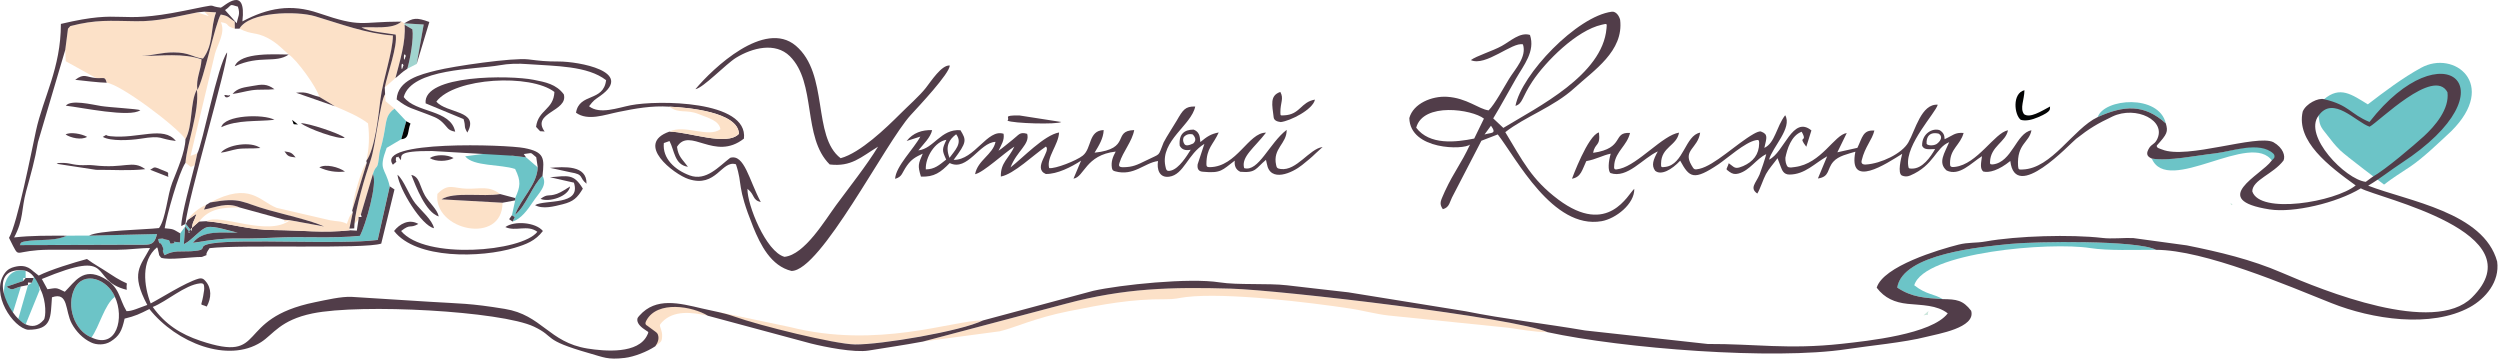 <svg width="983" height="142" viewBox="0 0 983 142" fill="none" xmlns="http://www.w3.org/2000/svg">
<path fill-rule="evenodd" clip-rule="evenodd" d="M913.817 39.016C911.831 41.476 911.646 42.503 911.646 45.491C912.118 49.08 912.145 49.608 915.074 53.151C917.115 55.769 917.799 56.74 920.182 59.127C922.038 60.986 937.068 72.364 937.409 72.577C940.735 70.005 944.088 67.906 947.487 65.658C952.753 62.17 959.089 55.981 963.874 51.55C982.33 33.169 965.001 19.478 951.958 26.666C944.651 30.653 937.529 36.055 931.036 41.032C924.634 37.128 920.108 33.687 913.817 39.016Z" fill="#6CC4C7"/>
<path fill-rule="evenodd" clip-rule="evenodd" d="M80.289 4.584L82.118 6.342L77.508 4.871C69.001 6.527 62.294 8.46 53.5 8.331C43.155 8.201 37.815 7.6 27.627 10.246L26.712 11.272L25.641 19.589L25.853 24.076L37.797 30.708C41.122 30.893 41.252 29.996 41.963 32.54C47.515 33.169 69.666 49.904 72.917 54.723C75.873 49.422 74.645 40.144 77.425 35.186C78.45 44.048 73.573 56.009 72.917 64.002L75.088 65.658L76.603 64.927L77.6 60.311L74.931 61.282L84.538 21.078C85.609 17.248 88.75 12.743 86.838 8.728C90.819 9.302 88.066 10.144 92.334 11.272L92.306 8.516C89.406 6.703 90.135 6.314 86.81 5.713C84.667 8.988 80.132 31.31 77.564 35.398C77.009 30.653 78.921 28.053 79.236 23.335C71.855 20.791 63.495 21.994 55.671 22.022C60.465 21.763 63.449 20.579 68.289 20.606C74.525 20.634 75.725 22.521 79.781 23.049C84.104 17.359 82.607 11.087 84.935 4.852L80.289 4.584Z" fill="#FCE1C8"/>
<path fill-rule="evenodd" clip-rule="evenodd" d="M263.187 41.948C270.235 42.235 290.317 44.02 290.548 52.623C285.809 57.628 270.965 51.809 263.187 51.754C249.442 56.601 264.97 68.488 270.679 70.394C281.68 74.039 283.722 62.79 289.375 64.603C292.202 73.123 289.458 72.605 296.155 89.256C299.037 96.361 303.176 104.594 311.212 106.537C322.759 106.537 348.189 56.028 358.082 45.251C360.964 42.105 373.61 28.701 373.425 25.741C370.202 25.528 366.146 31.874 364.05 34.547C361.666 37.619 356.844 41.865 353.944 44.797C348.448 50.274 338.314 60.089 330.537 62.207C319.276 53.659 326.056 29.062 312.866 17.942C300.608 7.665 280.424 26.73 273.431 35.065C276.471 34.621 285.375 25.204 289.403 22.716C295.814 18.784 304.848 16.471 310.556 22.087C321.188 32.632 315.378 53.946 326.241 64.668C334.804 65.667 338.471 61.782 345.252 57.665C340.698 65.14 334.074 73.428 328.781 80.635C324.301 86.722 316.367 100.172 308.459 100.986C301.18 99.016 293.744 80.45 293.901 74.242C296.885 76.573 295.73 78.618 299.139 79.46C294.502 70.755 292.701 60.45 287.121 62.05C282.641 65.463 277.671 71.356 271.178 68.969C265.414 66.842 260.416 62.364 261.017 56.25L263.243 55.463C265.229 59.136 265.155 64.825 270.494 65.584C268.351 62.596 266.698 61.698 266.199 57.739C271.196 49.691 280.969 63.613 292.516 54.492C294.271 39.386 258.393 39.339 248.001 41.384C242.893 42.383 235.826 45.112 231.614 41.781C233.499 39.339 233.6 39.422 236.039 37.693C249.581 28.072 227.347 24.186 219.809 24.186C214.442 24.186 212.474 23.927 207.708 23.345C201.611 22.614 178.306 26.018 171.544 27.72C165.29 29.265 156.358 31.467 155.961 39.071C160.57 42.688 162.371 42.66 167.766 44.816C170.02 45.731 171.978 46.231 173.844 47.989C176.2 50.218 175.885 51.19 178.98 51.791C177.225 42.956 163.507 44.501 158.741 38.155C161.808 26.823 187.469 27.295 196.318 25.676C200.115 24.991 203.727 24.917 207.736 25.232C218.525 26.018 231.014 25.861 238.32 31.522C237.277 40.2 227.771 36.398 226.487 44.316C231.125 47.702 237.775 45.102 243.244 44.002C249.627 42.706 256.148 41.476 263.187 41.948Z" fill="#513D49"/>
<path fill-rule="evenodd" clip-rule="evenodd" d="M94.144 11.272C99.197 13.844 100.297 12.401 105.248 14.945C108.675 16.703 110.956 19.145 113.552 21.448C116.748 23.548 124.498 34.242 125.57 38.1L131.694 41.8C136.017 43.613 141.273 45.815 144.71 48.516C145.338 53.761 145.153 58.405 144.026 63.28C147.453 58.609 148.82 45.288 149.605 38.941C150.575 31.254 154.446 20.458 154.501 13.974C143.583 13.086 134.447 9.543 123.916 6.397C116.554 4.214 98.015 4.556 94.144 11.272ZM139.361 88.044L140.987 86.185V85.269L141.901 84.353L146.612 68.488C147.813 64.474 148.368 67.073 148.894 62.614C149.421 58.239 149.448 59.524 150.307 55.926C152.247 48.063 151.065 45.778 155.102 42.706L151.591 39.774L151.407 37.045C149.439 39.82 147.712 57.156 145.726 62.975C143.656 69.034 139.805 81.754 139.361 88.044ZM144.201 64.002C142.031 66.129 138.594 78.951 138.465 82.827L144.201 64.002Z" fill="#FCE1C8"/>
<path fill-rule="evenodd" clip-rule="evenodd" d="M403.881 52.623C400.897 51.735 400.685 52.993 398.2 54.908C396.546 56.166 394.117 58.322 392.62 59.265C393.803 56.777 395.004 55.121 394.607 52.605C388.297 50.459 383.189 63.04 374.968 62.855C380.279 55.852 379.993 55.066 377.638 51.19C369.915 50.616 367.19 58.451 361.094 59.136C363.08 56.675 365.934 53.992 366.516 51.162C362.535 51.032 358.997 52.235 356.484 55.436L361.879 53.706C359.422 58.396 352.161 65.426 351.958 70.329C354.886 69.441 354.526 68.044 356.641 65.084C358.424 62.623 359.883 61.782 362.821 60.413C361.094 64.501 360.752 65.001 362.11 69.432C367.319 69.691 369.915 67.73 373.425 64.113C380.446 67.545 385.101 56.037 391.438 55.778C390.44 60.764 384.418 62.966 383.402 68.498C386.755 67.785 394.764 60.181 398.846 57.637C396.648 62.383 393.378 63.928 393.535 69.413C398.615 68.525 406.495 60.782 411.234 57.637C413.46 59.265 405.839 66.111 411.206 68.414C415.686 68.498 421.284 65.658 425.08 63.169L422.097 70.246C426.364 69.617 426.78 60.94 438.696 59.598C437.514 61.726 436.839 63.613 437.181 65.917C437.311 66.86 437.652 67.147 438.465 67.36C445.8 69.376 449.91 64.057 455.333 63.317C454.806 66.518 455.831 70.033 459.73 69.478C465.512 68.692 466.981 60.56 473.558 56.573C472.671 59.247 471.803 61.92 470.916 64.594C470.657 66.425 471.313 67.424 472.957 67.526C480.209 68.211 480.477 66.925 485.502 63.169C485.289 65.241 485.945 66.74 487.672 67.545C493.926 68.1 493.667 66.259 497.778 62.855C498.018 63.77 498.018 64.085 498.12 64.353C499.404 71.957 508.152 67.998 511.994 64.881C517.389 60.523 514.849 62.466 520.058 57.804C514.849 58.461 509.842 67.295 503.561 66.453C502.147 66.268 501.99 65.898 501.778 64.908C500.309 58.303 506.018 56.592 505.916 51.06C499.081 56.305 494.841 67.739 489.206 66.111C487.922 61.652 493.242 58.09 497.796 52.161C490.905 52.059 486.351 65.565 475.747 65.722C474.62 65.75 474.361 65.463 474.361 64.52C474.389 58.118 477.031 56.943 479.202 52.087C476.117 52.66 474.62 53.687 471.978 55.861C471.72 54.816 472.218 52.031 469.281 50.958C465.715 50.986 463.443 52.66 463.859 57.276C464.644 58.794 466.085 59.321 468.182 58.877C466.584 61.495 463.6 66.194 460.533 67.036C458.649 67.563 458.547 66.823 458.205 65.223C456.219 55.315 468.468 49.228 469.964 41.883C466.011 41.754 465.096 43.271 462.741 47.341C461.272 49.857 458.787 53.558 457.531 56.018C455.148 61.865 456.718 60.079 450.723 63.077C447.084 64.862 445.412 65.695 441.772 65.75C439.629 65.806 439.916 64.936 440.202 63.965C441.56 59.561 445.181 55.602 445.966 51.143C437.172 51.458 445.024 58.488 430.383 60.033C432.055 57.304 433.865 54.4 433.967 51.143C427.87 51.328 429.357 58.303 425.745 61.19C423.307 63.16 414.901 66.463 412.527 66.092C411.372 61.874 416.25 56.888 416.425 52.087C410.587 53.114 402.255 61.994 397.341 65.824C399.789 59.33 405.082 56.74 403.881 52.623ZM465.494 53.826C466.362 52.956 467.433 52.485 468.976 52.855C470.103 54.057 470.473 55.241 469.161 56.425C467.249 57.313 466.205 57.369 465.734 56.666C465.355 56.139 464.884 55.056 465.494 53.826ZM373.342 62.059C371.587 57.526 373.157 54.899 375.956 52.799C378.663 56.296 375.31 59.284 373.342 62.059ZM372.04 62.744C369.287 64.918 367.486 66.573 364.031 66.601C363.772 61.828 367.698 55.611 372.123 54.982C370.386 58.729 370.359 59.043 372.04 62.744Z" fill="#513D49"/>
<path fill-rule="evenodd" clip-rule="evenodd" d="M578.032 56.814C574.263 64.862 571.954 67.064 568.139 75.195C566.698 78.71 565.598 79.811 567.326 82.254C570.097 81.495 569.894 79.367 571.436 76.666L582.484 55.343L588.923 52.855C596.285 62.346 610.575 90.274 629.742 86.971C635.322 86 642.758 80.181 642.601 74.252C640.217 76.139 632.44 93.206 612.699 78.451C602.15 70.533 598.714 63.243 591.879 51.967C599.573 45.907 610.944 42.059 619.055 34.631C626.62 27.711 638.508 20.125 637.04 7.803C636.67 6.305 635.469 4.418 633.77 4.603C620.071 6.36 598.188 29.302 595.878 41.633C598.806 40.718 598.289 38.386 602.557 31.985C607.711 24.224 619.84 11.948 629.844 9.718C631.968 9.247 631.858 9.117 631.673 11.217C630.075 29.524 604.7 42.031 591.112 50.292L587.131 46.546C590.327 41.3 593.052 36.157 596.035 30.995C599.148 25.593 603.73 20.19 601.587 13.742C597.689 12.512 593.892 16.203 590.484 18.072C586.9 20.061 580.535 21.976 578.337 23.631C584.119 26.305 594.677 16.397 598.816 17.443C600.442 22.346 595.703 27.174 593.32 31.078C591.306 34.381 587.768 40.986 585.329 43.4C581.403 42.901 576.794 38.525 568.915 38.053C563.049 37.711 555.714 40.653 554.144 46.416C554.44 59.071 575.649 59.016 578.032 56.814ZM583.713 52.882L586.253 49.423C588.664 52.781 586.382 52.041 583.713 52.882ZM579.658 54.483C572.379 55.954 562.088 57.156 556.851 50.209C559.576 40.089 578.872 42.993 583.482 46.638L579.658 54.483Z" fill="#513D49"/>
<path fill-rule="evenodd" clip-rule="evenodd" d="M362.793 134.307L393.092 130.265C398.856 128.924 406.763 125.047 420.296 122.346C433.542 119.673 444.774 117.573 458.104 117.656C462.344 117.684 463.129 117.184 466.454 116.787C482.139 114.927 514.867 118.886 531.079 121.347C535.817 122.078 541.295 123.549 545.895 124.048L592.867 128.85C597.818 129.506 603.342 130.607 608.45 130.607C595.546 124.835 503.163 114.039 483.996 113.484C460.478 112.772 441.948 113.299 419.187 119.386L362.793 134.307Z" fill="#FCE1C8"/>
<path fill-rule="evenodd" clip-rule="evenodd" d="M72.825 89.043L74.765 91.588C73.508 90.931 73.61 92.161 75.106 89.913L75.319 90.829L73.065 88.054H72.908L72.825 89.043L70.857 91.745L70.728 95.288C65.333 94.576 71.097 95.547 67.005 95.787L66.433 94.427C62.978 93.854 65.121 93.613 62.165 93.956C62.895 97.231 62.719 94.141 63.865 96.87C64.964 99.441 63.107 97.055 64.677 100.329C68.4 98.285 70.857 99.016 75.337 98.757C82.875 98.285 76.621 96.786 83.272 95.686C94.976 93.798 133.809 96.259 148.497 94.326L153.236 73.243C151.453 65.556 148.626 67.295 152.035 58.137L157.771 54.751L159.739 47.674L155.101 42.716C151.065 45.787 152.247 48.063 150.307 55.935C149.439 59.524 149.421 58.239 148.894 62.623C148.368 67.082 147.823 64.483 146.612 68.498C148.552 72.068 143.703 88.581 141.532 92.753C131.001 93.854 118.827 92.883 108.037 93.465C90.182 94.409 92.925 92.707 75.855 95.51C79.808 90.292 87.327 91.68 93.526 91.495C90.302 90.921 84.418 88.72 81.508 89.349C78.755 89.978 75.799 94.307 72.289 96.037L72.825 89.043Z" fill="#6CC4C7"/>
<path fill-rule="evenodd" clip-rule="evenodd" d="M763.859 117.601C760.293 115.427 757.55 115.972 752.682 112.17C756.607 99.09 806.203 95.075 821.86 97.536C828.908 98.637 839.355 98.22 847.706 98.22C840.427 94.335 800.365 94.918 790.601 95.889C779.285 97.018 748.054 99.691 745.957 113.068C751.813 116.972 756.894 117.129 763.859 117.601Z" fill="#6CC4C7"/>
<path fill-rule="evenodd" clip-rule="evenodd" d="M141.901 84.353C142.299 85.695 142.474 85.269 140.987 85.269V86.185L140.303 90.699L137.551 90.542C127.076 91.698 117.94 90.487 108.019 90.459C97.23 90.403 90.865 87.841 81.203 86.971L78.247 87.129L75.106 89.904C73.61 92.161 73.508 90.931 74.765 91.578L72.825 89.034L72.298 96.009C75.808 94.279 78.764 89.95 81.517 89.321C84.427 88.692 90.311 90.894 93.535 91.467C87.327 91.652 79.817 90.265 75.864 95.482C92.934 92.679 90.191 94.381 108.047 93.438C118.836 92.864 131.011 93.835 141.541 92.725C143.712 88.553 148.562 72.031 146.622 68.47L141.901 84.353ZM73.822 86.472L73.065 88.044L75.319 90.82C75.818 86.204 76.206 87.748 77.286 84.03L73.822 86.472Z" fill="#513D49"/>
<path fill-rule="evenodd" clip-rule="evenodd" d="M197.593 79.71L173.585 78.368C178.61 75.223 189.871 77.499 196.679 76.296C192.226 72.966 189.187 74.279 183.719 74.196C178.195 74.113 176.384 71.782 171.987 76.24C170.288 90.644 197.565 96.49 197.593 79.71Z" fill="#FCE1C8"/>
<path fill-rule="evenodd" clip-rule="evenodd" d="M75.31 90.829L75.097 89.913L78.238 87.138C82.404 81.865 87.614 81.578 94.237 81.578C89.184 79.349 84.889 81.55 80.205 82.42L81.018 80.607L82.616 79.608C95.078 77.406 94.717 79.58 105.839 82.651C111.76 84.307 122.706 86.823 127.417 89.053L114.032 86.592L111.677 86.379C112.305 87.221 110.578 87.536 114.032 86.592C105.081 93.28 86.385 83.678 81.194 86.99C90.856 87.859 97.221 90.422 108.01 90.477C117.931 90.505 127.076 91.708 137.541 90.561L137.357 89.904L138.715 83.428C137.2 85.186 137.431 85.288 136.387 87.989C133.93 86.805 132.664 87.147 129.764 86.601L108.767 81.726C101.932 79.025 98.32 71.365 82.607 79.626L81.009 80.625C78.811 81.338 75.014 84.27 73.804 86.5L77.259 84.057C76.206 87.758 75.808 86.213 75.31 90.829Z" fill="#FCE1C8"/>
<path fill-rule="evenodd" clip-rule="evenodd" d="M35.959 132.679C39.026 128.563 41.095 119.645 45.178 116.713C42.295 109.737 32.763 106.194 29.234 113.669C26.066 120.357 29.178 129.978 35.959 132.679Z" fill="#6CC4C7"/>
<path fill-rule="evenodd" clip-rule="evenodd" d="M211.449 65.833L206.84 61.846L201.602 61.217C196.309 59.145 188.513 60.819 182.906 61.458C186.074 65.5 196.808 64.529 202.544 66.444C204.955 71.319 204.586 73.364 202.572 77.878V78.794L201.288 84.64L202.415 85.371L201.547 87.129C204.872 86.083 207.486 82.485 209.426 79.552C211.911 75.778 215.449 72.919 213.306 69.145C209.269 72.919 206.914 80.921 202.572 84.409C204.687 78.137 211.107 72.836 211.449 65.833Z" fill="#6CC4C7"/>
<path fill-rule="evenodd" clip-rule="evenodd" d="M386.468 125.963C374.552 125.963 345.205 137.342 310.482 128.563L282.964 122.79C288.904 127.379 327.553 135.27 336.171 135.399C346.221 135.538 377.905 130.219 386.468 125.963Z" fill="#FCE1C8"/>
<path fill-rule="evenodd" clip-rule="evenodd" d="M167.35 40.634L182.278 46.823C183.275 50.237 182.176 49.367 183.746 52.124C188.799 43.289 175.498 44.677 171.572 39.931C178.952 30.384 208.724 28.997 217.998 36.157C217.657 43.215 211.662 43.058 210.775 49.876C213.186 52.318 211.486 51.347 214.156 51.735C208.733 44.205 223.532 43.872 221.693 37.1C218.682 33.058 214.442 32.299 209.86 31.384C200.558 29.515 166.251 29.311 167.35 40.634Z" fill="#513D49"/>
<path fill-rule="evenodd" clip-rule="evenodd" d="M201.602 61.227L206.84 61.856L205.953 60.57C209.749 60.172 208.124 59.654 210.849 61.828L211.449 65.843C211.107 72.846 204.697 78.137 202.572 84.409C206.923 80.921 209.278 72.919 213.306 69.145C214.091 62.17 214.119 59.756 206.156 58.211C199.163 56.851 147.398 55.066 154.492 64.77C157.088 62.383 155.249 64.982 155.72 61.837C157.42 61.939 155.508 60.366 157.633 62.993C158.03 61.208 155.979 59.293 169.89 59.376L201.602 61.227ZM201.547 87.129L202.415 85.371L201.288 84.64L200.189 86.185L201.547 87.129Z" fill="#513D49"/>
<path fill-rule="evenodd" clip-rule="evenodd" d="M35.017 92.633L26.269 92.661C21.946 94.677 16.948 94.159 12.053 94.603C6.87 95.103 8.515 95.732 7.757 96.361L52.614 96.231C58.239 96.102 60.548 97.175 61.703 92.013L35.017 92.633Z" fill="#6CC4C7"/>
<path fill-rule="evenodd" clip-rule="evenodd" d="M154.944 90.829C163.581 102.004 189.196 101.449 202.369 97.434C206.951 96.046 210.461 94.733 213.472 90.829C210.59 87.341 202.138 86.74 198.702 89.284C202.757 91.171 207.366 88.211 211.292 91.144C205.214 99.007 167.147 102.207 157.716 90.829C161.595 87.758 160.986 90.043 164.496 88.054C160.829 85.926 157.06 88.072 154.944 90.829Z" fill="#513D49"/>
<path fill-rule="evenodd" clip-rule="evenodd" d="M846.052 62.3C852.361 77.221 885.302 50.949 893.523 63.428L895.093 61.014C889.957 54.437 877.94 59.515 871.002 60.283C864.121 61.014 852.343 63.502 846.052 62.3Z" fill="#6CC4C7"/>
<path fill-rule="evenodd" clip-rule="evenodd" d="M263.187 51.754C270.965 51.809 285.809 57.628 290.548 52.623C290.308 44.02 270.226 42.235 263.187 41.948C267.113 44.936 269.681 42.79 274.836 44.908C278.688 46.481 282.715 47.397 283.269 50.81C278.401 54.353 269.265 48.766 263.187 51.754Z" fill="#FCE1C8"/>
<path fill-rule="evenodd" clip-rule="evenodd" d="M89.535 20.394L90.45 17.85L89.535 20.394ZM77.591 60.301L76.594 64.918C75.393 69.82 71.171 84.927 71.282 88.886L72.908 88.044C73.721 78.71 89.664 24.853 89.295 20.597C85.526 25.667 79.559 56.897 77.591 60.301Z" fill="#513D49"/>
<path fill-rule="evenodd" clip-rule="evenodd" d="M151.277 34.399L155.489 30.699C157.189 24.122 159.628 16.49 159.101 9.746L158.972 9.173L157.817 8.488C154.178 11.716 146.769 10.403 142.077 10.791C145.716 12.549 151.009 12.836 155.563 13.594C156.385 18.109 152.293 29.071 151.277 34.399Z" fill="#FCE1C8"/>
<path fill-rule="evenodd" clip-rule="evenodd" d="M257.636 136.139L259.308 134.853C259.908 134.381 260.333 133.882 260.351 132.254C260.379 131.07 260.222 130.496 259.908 129.479C259.409 127.823 259.123 127.934 260.324 126.648C264.905 121.902 271.954 122.744 278.29 124.132C272.009 120.246 257.626 115.584 253.516 125.575C252.989 126.833 253.387 128.063 254.513 128.822L258.153 131.125L257.636 136.139Z" fill="#FCE1C8"/>
<path fill-rule="evenodd" clip-rule="evenodd" d="M82.616 79.608L81.018 80.607L80.205 82.42C84.889 81.55 89.184 79.349 94.237 81.578L111.677 86.379L114.032 86.592L127.417 89.053C122.706 86.823 111.76 84.307 105.839 82.651C94.717 79.58 95.087 77.406 82.616 79.608Z" fill="#513D49"/>
<path fill-rule="evenodd" clip-rule="evenodd" d="M12.551 111.181L11.009 112.096L7.055 125.834L10.094 127.536L15.618 113.956L14.833 109.284C14.574 109.284 13.706 107.582 13.364 108.396L13.235 109.312L12.551 111.181Z" fill="#6CC4C7"/>
<path fill-rule="evenodd" clip-rule="evenodd" d="M4.986 123.188L8.228 112.642C4.589 113.614 5.161 114.474 2.547 112.725L9.17 110.468C9.17 109.025 8.773 109.312 10.085 109.312V106.426C-0.122 104.594 -0.252 119.275 4.986 123.188Z" fill="#6CC4C7"/>
<path fill-rule="evenodd" clip-rule="evenodd" d="M197.593 79.71L202.572 78.794V77.878L196.679 76.305C189.871 77.508 178.61 75.232 173.585 78.377L197.593 79.71Z" fill="#513D49"/>
<path fill-rule="evenodd" clip-rule="evenodd" d="M500.808 46.166C500.965 47.295 502.036 47.822 503.607 47.998C507.329 47.554 516.253 43.095 517.038 39.163C511.412 40.107 511.255 45.093 504.891 45.352C503.422 45.408 503.477 45.565 503.45 44.168C503.422 40.264 504.891 38.821 503.422 36.148C499.164 37.6 500.235 41.245 500.808 46.166Z" fill="#513D49"/>
<path fill-rule="evenodd" clip-rule="evenodd" d="M824.816 46.037C835.106 41.393 843.069 40.819 851.604 48.525C848.861 36.916 827.384 38.645 824.816 46.037Z" fill="#6CC4C7"/>
<path fill-rule="evenodd" clip-rule="evenodd" d="M160.182 26.999L163.849 25.139L166.602 9.644L158.981 9.173L159.111 9.746L162.177 11.531C162.722 15.204 161.327 23.012 160.182 26.999Z" fill="#A1D4CF"/>
<path fill-rule="evenodd" clip-rule="evenodd" d="M157.873 26.055C157.873 23.983 159.027 25.842 158.473 26.055C158.473 26.055 157.873 28.497 157.873 26.055ZM158.815 22.364C158.815 20.292 159.942 22.151 159.388 22.364C159.397 22.364 158.815 24.797 158.815 22.364ZM155.49 30.699C157.402 29.228 157.817 28.525 160.173 26.999C161.327 23.012 162.713 15.195 162.159 11.531L159.092 9.746C159.628 16.49 157.189 24.122 155.49 30.699Z" fill="#513D49"/>
<path fill-rule="evenodd" clip-rule="evenodd" d="M225.665 71.819C228.621 80.995 214.405 78.35 210.378 80.653C213.417 82.383 217.869 81.153 221.268 80.311C225.481 79.238 226.977 77.822 229.176 74.178C225.591 68.202 223.31 69.145 216.243 69.691L225.665 71.819Z" fill="#513D49"/>
<path fill-rule="evenodd" clip-rule="evenodd" d="M25.881 41.559C31.904 42.216 51.126 46.361 55.181 43.317C54.082 42.818 42.924 42.216 39.737 41.689C36.042 41.088 27.867 39.062 25.881 41.559Z" fill="#513D49"/>
<path fill-rule="evenodd" clip-rule="evenodd" d="M794.573 47.119C796.559 47.693 798.97 47.119 801.381 46.092C807.089 43.678 805.861 42.818 806.092 41.874C802.425 43.844 798.157 46.564 795.857 44.89C794.129 42.559 795.958 39.33 796.014 35.472C791.146 36.657 791.986 45.176 794.573 47.119Z" fill="#030404"/>
<path fill-rule="evenodd" clip-rule="evenodd" d="M57.112 66.518C52.032 62.744 49.177 66.435 36.818 65.001C35.007 64.76 33.077 65.056 31.322 64.918C27.34 64.659 27.285 63.761 22.26 64.159C22.417 64.261 22.657 64.261 22.703 64.474L37.788 66.777C44.18 66.731 50.858 67.23 57.112 66.518Z" fill="#513D49"/>
<path fill-rule="evenodd" clip-rule="evenodd" d="M170.648 89.728C169.992 86.453 165.512 82.781 163.24 79.894C160.856 76.906 158.787 70.69 156.275 68.701C157.014 74.464 165.752 88.757 170.648 89.728Z" fill="#513D49"/>
<path fill-rule="evenodd" clip-rule="evenodd" d="M40.411 53.826C43.524 55.611 51.071 55.186 55.154 54.557C64.29 53.086 62.174 54.64 69.139 55.426C64.317 49.321 54.322 54.696 43.478 53.567C40.282 53.225 43.136 52.41 40.411 53.826Z" fill="#513D49"/>
<path fill-rule="evenodd" clip-rule="evenodd" d="M396.131 47.434C398.144 48.535 415.769 49.034 417.284 47.961L400.786 45.389C393.951 45.334 397.331 46.194 396.131 47.434Z" fill="#513D49"/>
<path fill-rule="evenodd" clip-rule="evenodd" d="M113.543 21.439C108.721 21.439 94.459 20.338 92.306 26.055C102.283 21.494 108.278 25.084 113.543 21.439Z" fill="#513D49"/>
<path fill-rule="evenodd" clip-rule="evenodd" d="M86.995 50.024C93.387 47.008 100.666 47.896 107.917 47.11C103.65 44.732 88.196 45.176 86.995 50.024Z" fill="#513D49"/>
<path fill-rule="evenodd" clip-rule="evenodd" d="M172.514 85.112C171.96 82.309 168.773 79.765 167.119 76.934C164.976 73.188 165.022 69.432 161.725 68.775C163.554 73.391 167.378 83.484 172.514 85.112Z" fill="#513D49"/>
<path fill-rule="evenodd" clip-rule="evenodd" d="M158.972 9.173L166.593 9.644L163.84 25.139L168.819 8.645C163.711 6.786 162.427 7.045 158.972 9.173Z" fill="#513D49"/>
<path fill-rule="evenodd" clip-rule="evenodd" d="M91.447 36.943C93.673 36.684 96.5 35.87 98.939 35.5C101.821 35.056 104.906 35.417 107.917 35.084C104.934 32.854 102.994 33.114 99.123 33.826C96.417 34.344 93.406 34.446 91.447 36.943Z" fill="#513D49"/>
<path fill-rule="evenodd" clip-rule="evenodd" d="M135.565 54.14C133.107 52.309 121.395 48.451 118.309 48.423C120.72 50.496 133.422 55.084 135.565 54.14Z" fill="#513D49"/>
<path fill-rule="evenodd" clip-rule="evenodd" d="M230.617 72.235C230.801 64.816 221.795 65.574 216.243 65.991L224.335 67.748C229.859 68.646 227.476 69.746 230.617 72.235Z" fill="#513D49"/>
<path fill-rule="evenodd" clip-rule="evenodd" d="M86.838 60.042C88.935 59.802 91.318 58.942 93.387 58.599C96.186 58.183 99.382 58.516 102.393 58.202C98.615 55.398 89.323 56.925 86.838 60.042Z" fill="#513D49"/>
<path fill-rule="evenodd" clip-rule="evenodd" d="M41.954 32.531C41.242 29.987 41.113 30.875 37.788 30.699C33.705 30.329 33.178 28.682 29.567 31.384C32.873 31.744 38.942 32.484 41.954 32.531Z" fill="#513D49"/>
<path fill-rule="evenodd" clip-rule="evenodd" d="M9.171 110.468L2.547 112.725C5.162 114.483 4.589 113.614 8.228 112.642L10.999 112.087C10.999 110.616 10.713 111.171 12.542 111.171L13.226 109.312H10.085L9.171 110.468Z" fill="#513D49"/>
<path fill-rule="evenodd" clip-rule="evenodd" d="M212.548 78.192C215.717 79.663 223.568 77.304 224.15 73.317C222.811 74.104 220.927 75.491 219.014 76.204C215.347 77.48 215.532 75.981 212.548 78.192Z" fill="#513D49"/>
<path fill-rule="evenodd" clip-rule="evenodd" d="M131.685 41.791L125.561 38.09C121.367 37.091 121.108 35.963 116.397 36.462L131.685 41.791Z" fill="#513D49"/>
<path fill-rule="evenodd" clip-rule="evenodd" d="M168.976 62.142C171.304 63.641 175.839 63.586 178.352 62.142C175.839 60.699 171.304 60.644 168.976 62.142Z" fill="#513D49"/>
<path fill-rule="evenodd" clip-rule="evenodd" d="M125.561 65.833C128.757 67.304 131.999 67.85 135.639 67.462C133.209 65.658 127.916 64.344 125.561 65.833Z" fill="#513D49"/>
<path fill-rule="evenodd" clip-rule="evenodd" d="M157.771 54.742C161.18 54.501 160.127 51.541 161.411 48.581L159.739 47.665L157.771 54.742Z" fill="#030404"/>
<path fill-rule="evenodd" clip-rule="evenodd" d="M25.798 52.882C27.867 54.224 31.922 55.167 34.259 53.826C32.162 52.596 27.553 51.782 25.798 52.882Z" fill="#513D49"/>
<path fill-rule="evenodd" clip-rule="evenodd" d="M59.052 66.758L66.202 69.561C65.703 67.573 67.301 68.248 63.606 66.786C60.438 65.5 61.02 65.547 59.052 66.758Z" fill="#513D49"/>
<path fill-rule="evenodd" clip-rule="evenodd" d="M116.24 61.902C114.614 59.83 114.171 59.913 111.843 59.515C113.229 61.587 113.598 61.587 116.24 61.902Z" fill="#513D49"/>
<path fill-rule="evenodd" clip-rule="evenodd" d="M88.593 38.09C89.433 38.932 91.66 36.934 89.72 37.563C89.692 37.572 87.337 36.832 88.593 38.09Z" fill="#513D49"/>
<path fill-rule="evenodd" clip-rule="evenodd" d="M117.155 48.951L114.855 47.138C115.852 49.478 114.799 48.664 117.155 48.951Z" fill="#030404"/>
<path fill-rule="evenodd" clip-rule="evenodd" d="M756.321 124.002C759.36 123.345 757.347 124.761 758.307 122.272L756.321 124.002Z" fill="#CAE5DB"/>
<path fill-rule="evenodd" clip-rule="evenodd" d="M877.478 80.653C877.561 80.736 877.737 80.255 877.737 80.366C877.737 80.422 877.839 80.265 877.839 80.265C877.82 80.283 876.221 79.395 877.478 80.653Z" fill="#CAE5DB"/>
<path fill-rule="evenodd" clip-rule="evenodd" d="M45.178 116.713C48.974 124.844 45.99 137.48 35.959 132.679C29.178 129.978 26.066 120.357 29.225 113.669C32.763 106.194 42.295 109.737 45.178 116.713ZM944.143 64.187C989.203 34.742 960.512 10.902 931.682 47.952C924.034 44.834 923.831 41.347 913.827 39.006C911.628 38.349 906.705 40.708 905.421 43.881C902.779 55.5 915.683 65.306 926.26 72.91C918.196 79.413 888.553 84.418 885.597 75.241C885.653 70.727 893.791 68.498 897.874 63.123C898.659 61.421 897.846 58.164 893.865 55.889C887.269 52.716 859.797 62.808 850.108 58.775C849.295 58.433 847.807 58.202 848.066 57.202C852.177 52.688 852.546 51.772 851.604 48.525C843.069 40.819 835.106 41.393 824.816 46.037C815.098 50.653 806.803 66.305 795.229 66.647C793.917 66.675 793.603 66.832 793.501 65.232C793.003 56.444 797.926 56.083 798.767 51.226C792.716 52.3 791.174 63.817 783.553 64.649C782.37 64.751 782.453 64.233 782.481 63.678C782.638 57.517 788.716 55.833 789.529 51.226C784.319 52.142 777.484 64.631 768.69 65.621C766.833 65.833 766.75 65.38 766.75 64.15C766.75 58.405 770.787 57.119 772.089 52.272C768.579 52.031 768.053 53.188 764.625 54.733C764.542 53.188 764.311 52.29 762.741 51.217C759.914 50.144 755.619 52.559 755.776 57.323C756.561 59.053 758.529 58.636 760.884 58.608C759.074 61.754 755.933 66.342 751.795 66.296C750.511 66.296 750.455 66.24 750.298 65.038C749.199 56.721 761.032 44.483 761.928 41.171C755.434 40.727 753.107 51.217 750.354 56.009C747.814 60.44 739.565 64.326 733.699 64.686C732.184 64.788 731.731 64.131 732.027 63.03C733.339 57.554 736.082 55.167 737.006 51.337C732.452 51.023 732.295 54.066 730.327 58.127L722.448 59.885L726.143 52.309C721.238 52.984 716.203 64.372 705.71 65.676C704.869 65.778 703.927 66.018 703.04 65.676C702.2 64.862 701.969 63.262 702.015 62.031C702.643 58.831 704.269 53.299 708.407 51.8C711.077 56.49 706.523 52.845 710.236 57.702L712.25 51.282C704.842 45.223 701.544 59.987 695.595 62.771C696.824 57.97 704.842 50.264 701.932 45.306C698.422 49.894 697.978 56.166 693.738 58.155C694.653 54.113 695.336 52.808 692.399 51.708C691.771 51.523 690.57 52.078 689.545 52.651C682.635 56.61 674.174 65.029 668.179 66.388C666.165 66.832 666.082 66.675 665.094 64.973C661.556 58.997 667.606 58.396 668.502 52.151C662.581 53.197 662.064 64.714 654.803 65.63C653.131 65.843 653.103 65.843 653.131 64.27C653.233 57.711 659.283 57.397 660.198 52.151C653.861 53.095 644.199 64.603 636.947 66.361C634.647 66.916 634.49 66.758 634.749 64.474C635.377 59.487 639.746 57.239 640.929 52.281C633.834 51.809 639.072 58.285 626.426 60.098C627.137 56.009 629.382 57.739 628.708 52.078C624.385 53.123 618.103 70.274 618.103 70.274C621.687 69.645 622.085 66.786 623.729 63.354C627.581 62.67 630.14 61.069 633.336 60.422C632.421 63.511 632.153 67.165 633.252 68.054C639.876 70.338 646.028 62.124 651.847 59.534C650.018 62.864 649.251 65.01 650.803 67.138C653.103 69.108 657.371 66.722 660.65 63.178C664.29 69.867 665.943 71.153 675.735 64.566C679.033 62.337 686.155 55.935 690.394 55.13C691.392 54.945 691.706 54.945 691.706 56.314C691.651 60.773 689.323 63.576 685.397 65.306C683.014 66.333 682.256 66.148 681.157 65.251L679.744 64.177C678.903 66.934 678.201 66.194 680.03 67.563C681.185 68.405 682.201 68.609 683.54 68.248C688.048 67.045 690.533 62.457 694.487 60.616C694.2 61.93 692.362 67.434 691.845 68.664C690.33 72.124 687.863 73.937 690.976 76.111C692.205 74.067 693.258 70.523 694.376 68.451C695.558 66.305 697.489 64.205 698.93 62.207L700.214 65.621C700.713 66.934 701.341 68.636 703.622 68.636C709.719 68.609 713.497 64.205 718.439 61.449L714.799 70.181C719.594 69.497 718.282 66.435 720.896 63.548C722.938 61.264 726.632 60.533 729.533 59.645C726.605 74.464 741.708 64.362 747.943 60.486C747.5 62.244 746.003 68.174 747.86 69.034C748.857 69.45 749.901 69.534 751.102 69.006C760.524 64.992 761.023 58.1 766.417 55.898C764.69 60.098 761.808 63.946 765.42 67.045C770.445 69.404 775.027 64.113 779.322 61.411C778.953 64.113 778.435 66.287 779.821 67.443C782.149 68.044 785.973 66.944 790.453 63.299C792.365 79.922 814.017 56.398 816.327 54.594C821.564 50.477 824.705 48.618 830.626 45.806C839.845 41.43 852.177 47.378 848.038 55.038C846.967 57.008 845.812 56.583 844.713 58.812C843.715 60.755 844.528 61.67 846.052 62.327C852.334 63.53 864.121 61.041 871.002 60.311C877.524 59.58 888.387 55.352 893.883 60.394C894.456 60.921 894.456 61.754 894.123 62.207L893.153 63.234C889.098 68.849 868.019 78.544 892.424 82.346C901.772 83.789 918.768 79.83 928.274 74.057C935.054 77.859 997.849 91.338 971.948 117.009C956.992 131.828 913.79 114.409 897.162 107.203C885.219 102.041 872.6 99.044 859.853 96.481L838.699 93.595C835.032 93.465 830.266 93.993 826.737 93.567C814.221 92.096 792.956 92.753 780.837 94.927C776.726 95.658 774.085 95.186 770.103 96.185C762.409 98.128 740.433 104.677 737.92 113.123C741.061 117.268 745.042 118.942 750.068 119.469C755.675 120.043 761.586 119.867 765.854 123.216C759.573 131.449 734.429 134.048 724.064 135.196C703.04 137.499 689.942 135.168 671.458 135.251L623.23 129.932C607.647 127.258 591.546 125.473 576.258 122.383L530.118 114.936C522.238 114.021 513.934 113.123 506.082 112.18C498.434 111.292 486.758 112.152 479.534 111.023C467.674 109.136 440.516 111.967 429.838 114.354L386.478 126C377.915 130.246 346.231 135.575 336.181 135.436C328.273 135.334 298.557 128.017 288.599 124.418C284.618 123.003 280.609 122.346 276.083 121.301C267.048 119.173 257.941 116.787 251.465 124.058C250.892 124.742 250.495 125.029 250.597 125.973C250.726 127.388 252.038 128.702 254.162 130.034C255.105 130.663 255.077 130.478 254.532 131.689C251.049 139.294 237.822 138.137 230.94 137.036C215.809 134.576 213.029 123.817 198.471 121.458C184.513 119.173 180.975 119.414 168.911 118.655L138.484 116.74C134.29 116.481 128.11 117.971 123.926 118.812C91.512 125.39 105.802 143.04 78.783 133.993C71.061 131.393 64.982 127.591 60.059 120.7C65.684 118.47 72.603 112.096 78.626 111.421C80.279 111.236 80.168 112.18 80.252 112.624C80.381 113.669 80.252 114.354 79.882 116.454C79.069 120.885 78.367 119.21 81.295 120.542C83.152 117.184 83.281 113.308 80.797 110.524C80.224 109.867 79.568 109.136 77.97 109.608C72.677 111.181 62.913 117.453 59.246 119.312C56.576 112.411 55.366 102.448 61.731 97.258C61.832 97.415 61.989 97.499 62.017 97.785L62.387 99.358C62.756 100.644 62.147 99.83 63.356 101.347C66.469 102.392 74.774 101.033 79.383 101.033C83.207 99.404 79.439 101.634 82.395 97.573C95.096 96.074 143.222 98.017 149.901 95.787L155.111 74.492L153.254 73.262L148.515 94.344C133.828 96.287 94.994 93.817 83.291 95.704C76.64 96.805 82.894 98.303 75.356 98.775C70.876 99.034 68.419 98.303 64.696 100.348C63.126 97.073 64.982 99.46 63.883 96.888C62.728 94.159 62.913 97.258 62.183 93.974C65.139 93.632 62.996 93.872 66.451 94.446L67.024 95.806C71.107 95.565 65.352 94.603 70.746 95.306L70.876 91.763C67.707 89.932 68.419 90.135 64.751 89.747C65.592 84.631 70.248 67.878 72.917 64.02C73.573 56.018 78.441 44.066 77.425 35.204C74.654 40.163 75.882 49.441 72.917 54.742C72.816 59.746 69.619 66.962 67.735 71.791C65.767 76.796 65.25 85.926 62.525 89.673C57.001 90.329 38.434 90.588 35.035 92.661L61.721 92.031C60.567 97.193 58.267 96.12 52.632 96.25L7.776 96.379C8.533 95.75 6.889 95.121 12.071 94.622C16.967 94.178 21.964 94.705 26.287 92.679C18.879 92.679 12.357 92.577 5.549 93.364C9.346 86.259 8.321 82.429 10.261 75.269C12.145 68.368 13.669 63.206 14.925 55.889L25.659 19.598L26.731 11.282L27.645 10.255C37.834 7.609 43.173 8.21 53.519 8.34C62.313 8.469 69.019 6.527 77.527 4.88L80.298 4.593L84.963 4.852C82.635 11.097 84.122 17.359 79.808 23.049C75.753 22.521 74.543 20.634 68.317 20.607C63.477 20.579 60.484 21.763 55.699 22.022C63.532 21.994 71.883 20.791 79.263 23.335C78.949 28.053 77.037 30.653 77.591 35.398C80.132 31.3 84.658 8.988 86.81 5.713C90.135 6.314 89.406 6.712 92.306 8.516L92.334 11.272H94.144C98.024 4.556 116.554 4.214 123.916 6.397C134.447 9.543 143.583 13.086 154.501 13.974C154.446 20.449 150.575 31.254 149.605 38.941C148.82 45.288 147.462 58.609 144.026 63.28L144.211 64.011L138.474 82.836L138.733 83.41L137.375 89.885L139.287 89.802L139.37 88.044C139.814 81.754 143.666 69.034 145.735 62.975C147.721 57.156 149.458 39.82 151.416 37.045L151.287 34.399C152.312 29.08 156.395 18.118 155.582 13.604C151.028 12.845 145.735 12.558 142.095 10.801C146.779 10.403 154.196 11.716 157.836 8.497C141.153 8.497 142.566 11.069 125.237 5.139C114.448 1.439 105.285 3.095 95.308 8.414C97.036 -6.35 87.872 2.752 86.847 3.012C82.164 2.456 84.935 1.726 80.113 2.669C77.416 3.197 74.876 3.742 72.363 4.242C44.91 9.802 49.519 3.326 23.941 9.404C23.941 26.869 16.948 38.433 14.149 51.411C12.32 59.857 6.87 87.832 3.545 93.521L5.143 96.722C7.739 101.551 5.771 98.35 19.285 98.192L46.129 98.22C50.424 98.22 55.847 97.462 58.987 97.536C55.218 104.668 51.182 107.286 57.916 119.904C54.692 121.005 51.949 122.392 49.75 122.346C46.711 117.314 47.182 112.772 40.642 109.266C32.633 104.964 29.483 110.764 25.484 114.724C21.789 112.864 22.26 113.253 18.648 113.725L16.579 109.922L16.422 109.71C46.378 97.305 34.333 110.182 49.833 113.956C49.334 109.312 52.244 113.743 42.628 107.295C39.801 105.38 36.892 103.863 34.194 101.837C29.04 103.225 19.692 106.083 15.212 108.368L13.641 107.11C12.487 106.379 10.759 103.65 5.734 104.936C4.293 105.306 2.981 105.852 1.808 107.508C-3.9 115.612 5.217 128.905 11.027 129.664C20.606 129.664 19.821 124.659 20.431 116.898C27.054 114.594 25.484 122.217 28.236 127.258C29.908 130.33 32.559 133.133 35.802 134.65C37.898 135.677 41.113 135.778 43.496 134.28C46.905 132.134 47.921 130.163 48.992 125.288C53.233 124.261 54.831 123.475 58.729 121.514C69.416 134.918 89.701 142.837 102.671 134.52C107.492 131.43 110.162 125.871 122.863 123.244C142.031 119.312 197.067 122.328 209.953 128.433C218.774 132.633 212.779 133.493 231.817 138.924C237.314 140.468 238.884 141.523 245.618 140.737C249.359 140.293 254.393 138.322 257.663 136.148C258.606 134.788 259.234 133.318 258.735 131.717C258.606 131.301 258.421 130.959 257.793 130.487L254.624 128.156C253.996 127.739 253.368 127.471 254.181 125.982C258.449 118.063 272.249 120.394 278.327 124.15L318.833 135.057C324.255 136.417 335.903 138.757 341.538 137.832C348.475 136.676 354.969 135.788 362.83 134.317L419.233 119.395C441.985 113.308 460.524 112.79 484.042 113.493C503.21 114.048 595.592 124.844 608.496 130.616C638.056 137.018 697.313 141.68 726.226 137.277C734.604 135.991 749.005 134.631 757.411 132.448C761.864 131.292 776.994 128.933 775.064 122.198C771.84 117.98 769.281 117.684 763.905 117.61C756.94 117.138 751.859 116.981 745.994 113.077C748.091 99.7 779.331 97.027 790.638 95.898C800.402 94.927 840.464 94.353 847.743 98.23C866.753 98.257 899.85 112.439 916.662 119.155C932.689 125.556 955.912 129.118 971.153 120.783C977.305 117.397 982.959 110.764 981.887 102.846C976.576 83.419 946.905 79.118 931.165 73.003C935.867 70.246 939.608 67.147 944.143 64.187ZM15.978 113.9C18.306 118.59 18.047 124.705 17.235 125.723C14.851 128.526 12.468 128.581 10.085 127.536C3.065 124.15 -5.443 105.223 8.958 106.268C12.838 106.564 14.824 110.838 15.978 113.9ZM932.883 69.534L930.214 71.504C922.177 70.533 905.578 53.437 911.647 45.491C917.383 37.36 926.306 47.979 931.728 49.82C935.312 47.933 956.946 26.222 962.341 36.259C963.181 42.919 957.417 49.58 953.02 53.622C949.326 56.971 937.964 66.731 932.883 69.534ZM761.845 56.342C760.82 57.369 758.122 57.387 757.55 56.583C757.291 53.78 758.834 51.68 762.316 52.568C763.785 53.539 763.388 55.038 761.845 56.342ZM88.482 3.955C91.493 1.938 89.766 1.439 93.535 2.614C94.579 5.731 93.563 6.342 93.091 9.145L88.482 3.955Z" fill="#513D49"/>
</svg>
